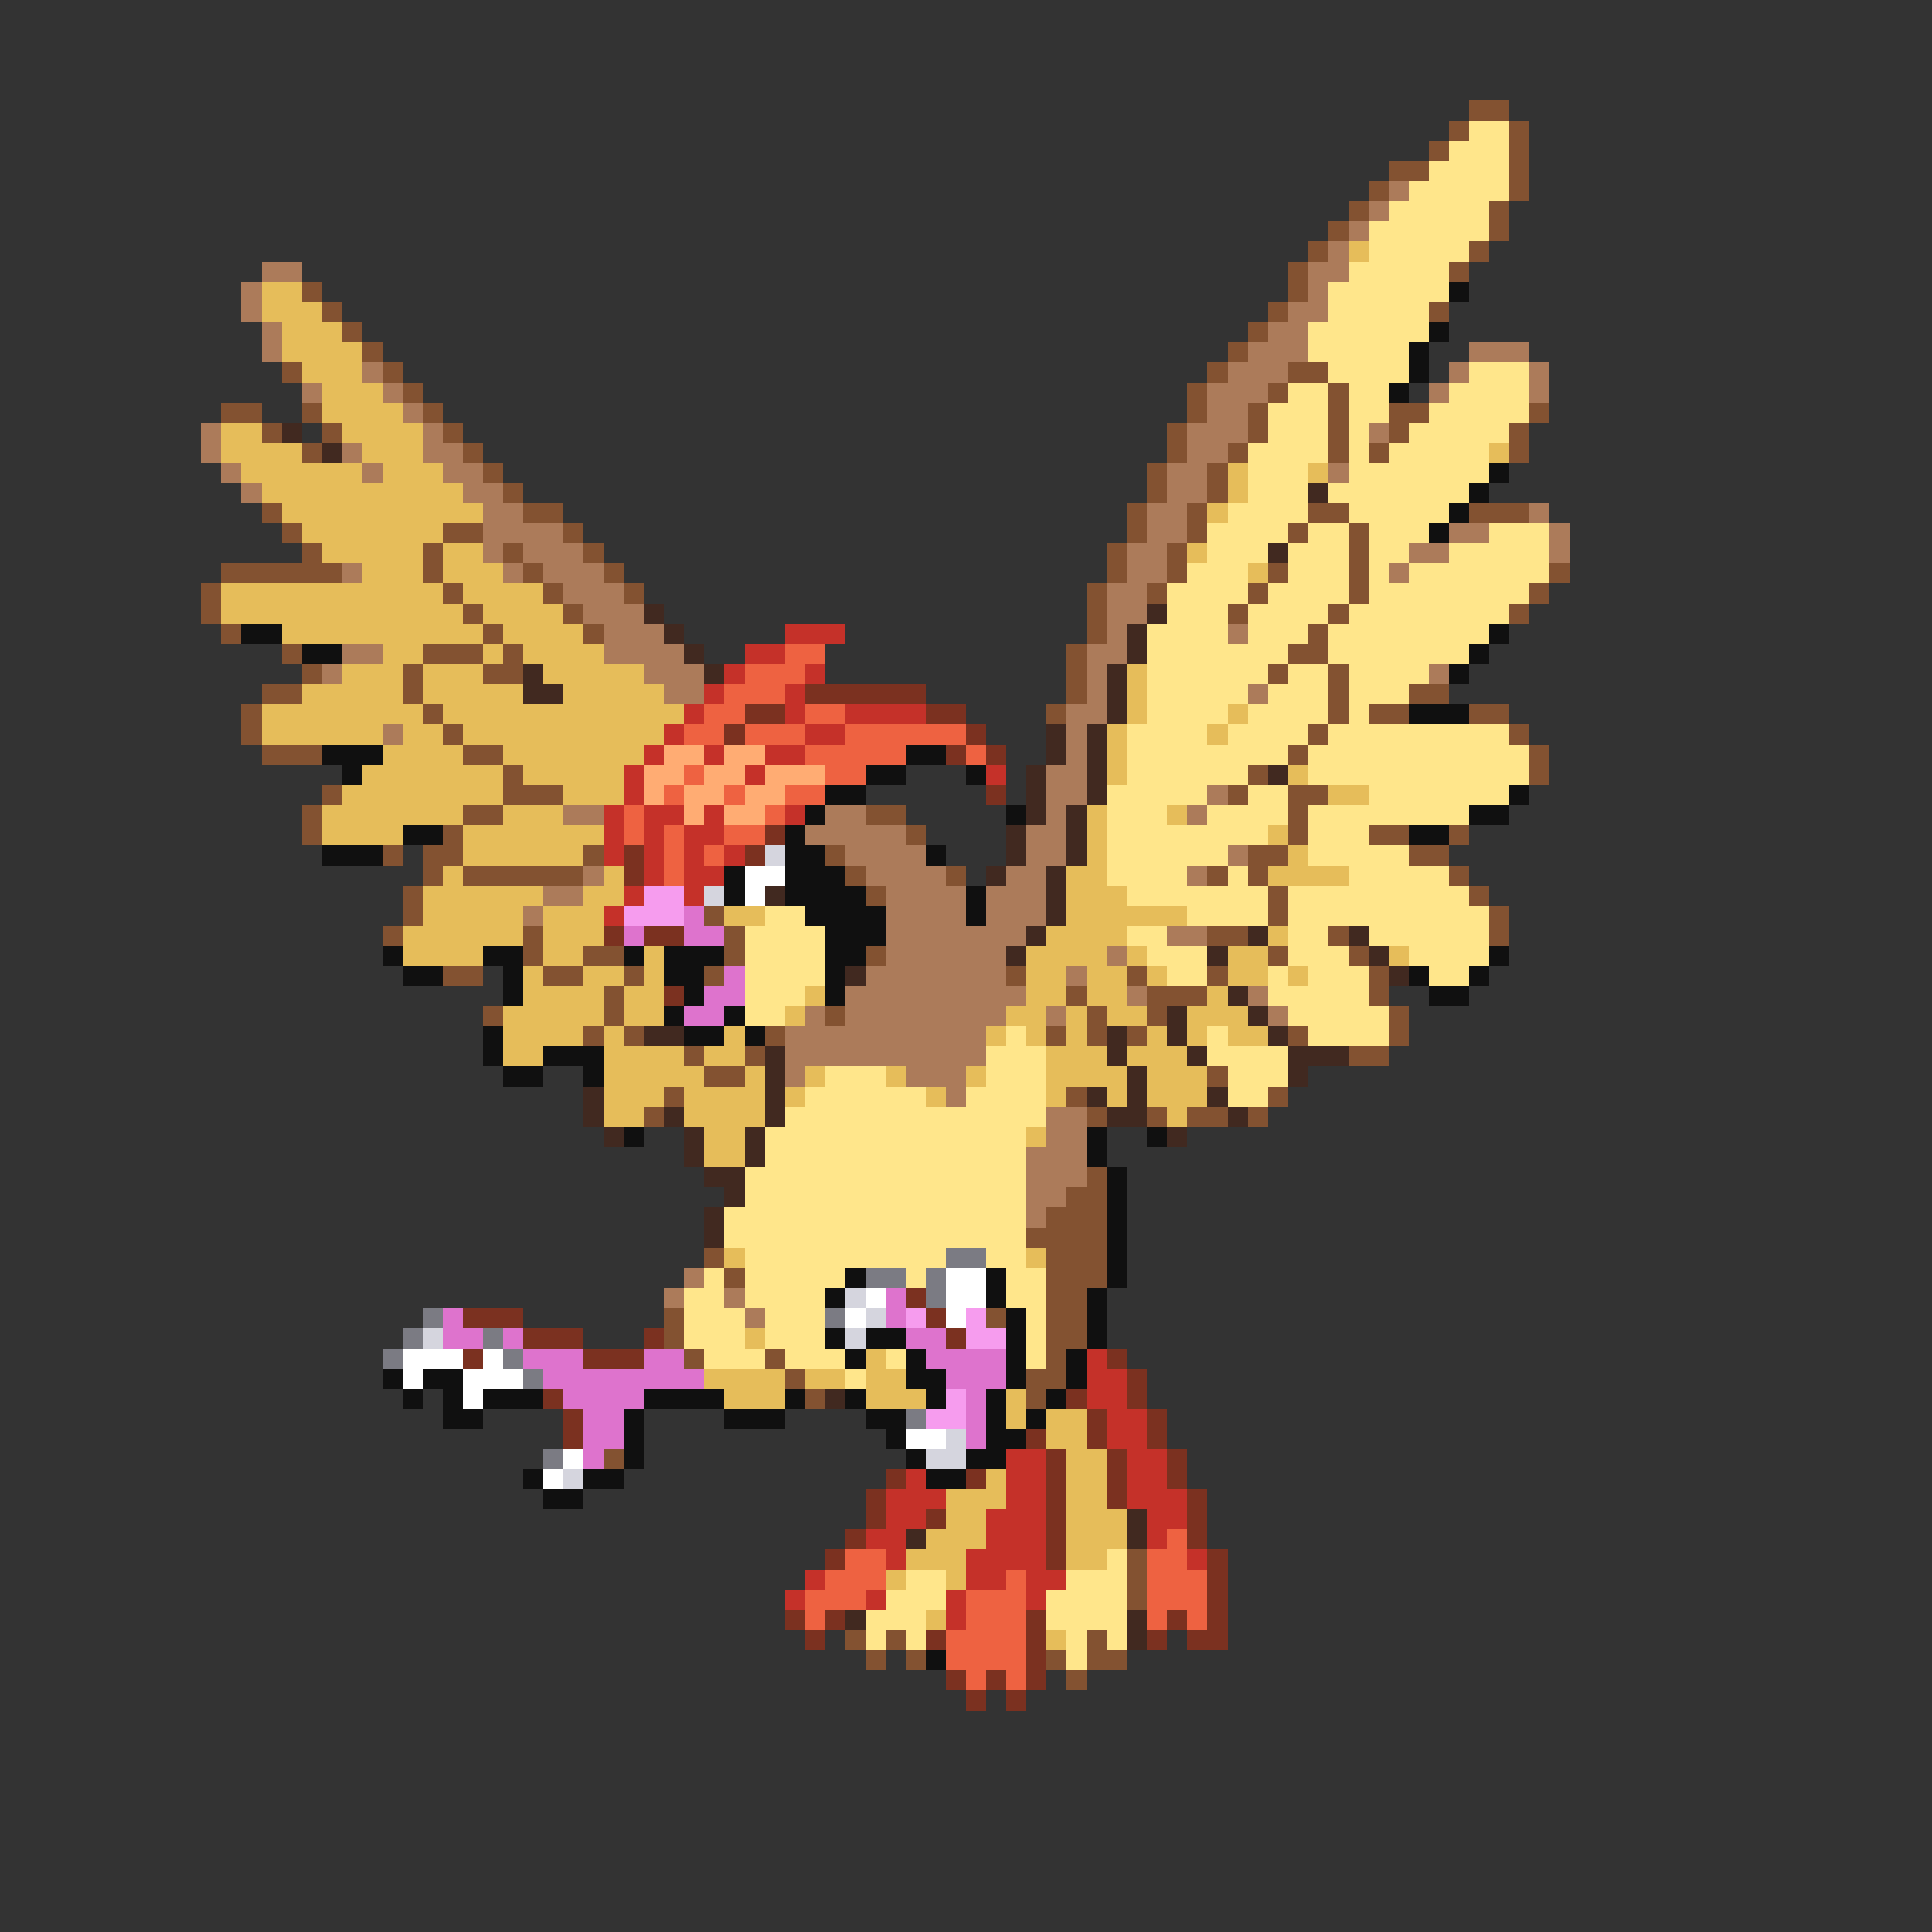 <svg xmlns="http://www.w3.org/2000/svg" viewBox="0 -0.5 96 96" shape-rendering="crispEdges">
<rect x="0" y="-0.5" width="96" height="96" fill="#333333" stroke="none"/>
<path stroke="#835231" d="M73 5h2M72 6h1M75 6h1M71 7h1M75 7h1M69 8h2M75 8h1M68 9h1M75 9h1M67 10h1M74 10h1M66 11h1M74 11h1M65 12h1M73 12h1M64 13h1M72 13h1M15 14h1M64 14h1M16 15h1M63 15h1M71 15h1M17 16h1M62 16h1M18 17h1M61 17h1M14 18h1M19 18h1M60 18h1M64 18h2M20 19h1M59 19h1M63 19h1M66 19h1M11 20h2M15 20h1M21 20h1M59 20h1M62 20h1M66 20h1M69 20h2M76 20h1M13 21h1M16 21h1M22 21h1M58 21h1M62 21h1M66 21h1M69 21h1M75 21h1M15 22h1M23 22h1M58 22h1M61 22h1M66 22h1M68 22h1M75 22h1M24 23h1M57 23h1M60 23h1M25 24h1M57 24h1M60 24h1M13 25h1M26 25h2M56 25h1M59 25h1M65 25h2M73 25h3M14 26h1M22 26h2M28 26h1M56 26h1M59 26h1M64 26h1M67 26h1M15 27h1M21 27h1M25 27h1M29 27h1M55 27h1M58 27h1M67 27h1M11 28h6M21 28h1M26 28h1M30 28h1M55 28h1M58 28h1M63 28h1M67 28h1M77 28h1M10 29h1M22 29h1M27 29h1M31 29h1M54 29h1M57 29h1M62 29h1M67 29h1M76 29h1M10 30h1M23 30h1M28 30h1M54 30h1M61 30h1M66 30h1M75 30h1M11 31h1M24 31h1M29 31h1M54 31h1M65 31h1M14 32h1M21 32h3M25 32h1M53 32h1M64 32h2M15 33h1M20 33h1M24 33h2M53 33h1M63 33h1M66 33h1M13 34h2M20 34h1M53 34h1M66 34h1M70 34h2M12 35h1M21 35h1M52 35h1M66 35h1M68 35h2M73 35h2M12 36h1M22 36h1M65 36h1M75 36h1M13 37h3M23 37h2M64 37h1M76 37h1M25 38h1M62 38h1M76 38h1M16 39h1M25 39h3M61 39h1M64 39h2M15 40h1M23 40h2M43 40h2M64 40h1M15 41h1M22 41h1M45 41h1M64 41h1M68 41h2M72 41h1M19 42h1M21 42h2M29 42h1M41 42h1M62 42h2M70 42h2M21 43h1M23 43h6M42 43h1M47 43h1M60 43h1M62 43h1M72 43h1M20 44h1M43 44h1M63 44h1M73 44h1M20 45h1M35 45h1M63 45h1M74 45h1M19 46h1M26 46h1M36 46h1M60 46h2M66 46h1M74 46h1M26 47h1M29 47h2M36 47h1M43 47h1M63 47h1M67 47h1M22 48h2M27 48h2M31 48h1M35 48h1M50 48h1M56 48h1M60 48h1M68 48h1M30 49h1M53 49h1M57 49h3M68 49h1M24 50h1M30 50h1M41 50h1M54 50h1M57 50h1M69 50h1M29 51h1M31 51h1M38 51h1M52 51h1M54 51h1M56 51h1M64 51h1M69 51h1M34 52h1M37 52h1M67 52h2M35 53h2M60 53h1M33 54h1M53 54h1M63 54h1M32 55h1M54 55h1M57 55h1M59 55h2M62 55h1M54 58h1M53 59h2M52 60h3M51 61h4M35 62h1M52 62h3M36 63h1M52 63h3M52 64h2M33 65h1M49 65h1M52 65h2M33 66h1M52 66h2M34 67h1M38 67h1M52 67h1M39 68h1M51 68h2M40 69h1M51 69h1M30 72h1M56 77h1M56 78h1M56 79h1M42 81h1M44 81h1M54 81h1M43 82h1M45 82h1M52 82h1M54 82h2M53 83h1" />
<path stroke="#ffe68b" d="M73 6h2M72 7h3M71 8h4M70 9h5M69 10h5M68 11h6M68 12h5M67 13h5M66 14h6M66 15h5M65 16h6M65 17h5M66 18h4M73 18h3M64 19h2M67 19h2M72 19h4M63 20h3M67 20h2M71 20h5M63 21h3M67 21h1M70 21h5M62 22h4M67 22h1M69 22h5M62 23h3M67 23h7M62 24h3M66 24h7M61 25h4M67 25h5M60 26h4M65 26h2M68 26h3M74 26h3M60 27h3M64 27h3M68 27h2M72 27h5M59 28h3M64 28h3M68 28h1M70 28h7M58 29h4M63 29h4M68 29h8M58 30h3M62 30h4M67 30h8M57 31h4M62 31h3M66 31h8M57 32h7M66 32h7M57 33h6M64 33h2M67 33h4M57 34h5M63 34h3M67 34h3M57 35h4M62 35h4M67 35h1M56 36h4M61 36h4M66 36h9M56 37h8M65 37h11M56 38h6M65 38h11M55 39h5M62 39h2M68 39h7M55 40h3M60 40h4M65 40h8M55 41h8M65 41h3M55 42h6M65 42h5M55 43h4M61 43h1M67 43h5M56 44h7M64 44h9M38 45h2M59 45h4M64 45h10M37 46h4M56 46h2M64 46h2M68 46h6M37 47h4M57 47h3M64 47h3M70 47h4M37 48h4M58 48h2M63 48h1M65 48h3M71 48h2M37 49h3M63 49h5M37 50h2M64 50h5M50 51h1M60 51h1M65 51h4M49 52h3M60 52h4M41 53h3M49 53h3M61 53h3M40 54h6M48 54h4M61 54h2M39 55h13M38 56h13M38 57h13M37 58h14M37 59h14M36 60h15M36 61h15M37 62h10M49 62h2M35 63h1M37 63h5M45 63h1M50 63h2M34 64h2M37 64h4M50 64h2M34 65h3M38 65h3M51 65h1M34 66h3M38 66h3M51 66h1M35 67h3M39 67h3M44 67h1M51 67h1M42 68h1M55 77h1M45 78h2M53 78h3M44 79h3M52 79h4M43 80h3M52 80h4M43 81h1M45 81h1M53 81h1M55 81h1M53 82h1" />
<path stroke="#ac7b5a" d="M69 9h1M68 10h1M67 11h1M66 12h1M13 13h2M65 13h2M12 14h1M65 14h1M12 15h1M64 15h2M13 16h1M63 16h2M13 17h1M62 17h3M73 17h3M18 18h1M61 18h3M72 18h1M76 18h1M15 19h1M19 19h1M60 19h3M71 19h1M76 19h1M20 20h1M60 20h2M10 21h1M21 21h1M59 21h3M68 21h1M10 22h1M17 22h1M21 22h2M59 22h2M11 23h1M18 23h1M22 23h2M58 23h2M66 23h1M12 24h1M23 24h2M58 24h2M24 25h2M57 25h2M76 25h1M24 26h4M57 26h2M72 26h2M77 26h1M24 27h1M26 27h3M56 27h2M70 27h2M77 27h1M17 28h1M25 28h1M27 28h3M56 28h2M69 28h1M28 29h3M55 29h2M29 30h3M55 30h2M30 31h3M55 31h1M61 31h1M17 32h2M30 32h4M54 32h2M16 33h1M32 33h3M54 33h1M71 33h1M33 34h2M54 34h1M62 34h1M53 35h2M19 36h1M53 36h1M53 37h1M52 38h2M52 39h2M60 39h1M28 40h2M41 40h2M52 40h1M59 40h1M40 41h5M51 41h2M42 42h4M51 42h2M61 42h1M29 43h1M43 43h4M50 43h2M59 43h1M27 44h2M44 44h4M49 44h3M26 45h1M44 45h4M49 45h3M44 46h7M58 46h2M44 47h6M55 47h1M43 48h7M53 48h1M42 49h9M56 49h1M62 49h1M40 50h1M42 50h8M52 50h1M63 50h1M39 51h10M39 52h10M39 53h1M45 53h3M47 54h1M52 55h2M52 56h2M51 57h3M51 58h3M51 59h2M51 60h1M34 63h1M33 64h1M36 64h1M37 65h1" />
<path stroke="#e6bd5a" d="M67 12h1M13 14h2M13 15h3M14 16h3M14 17h4M15 18h3M16 19h3M16 20h4M11 21h2M17 21h4M11 22h4M18 22h3M74 22h1M12 23h6M19 23h3M61 23h1M65 23h1M13 24h10M61 24h1M14 25h10M60 25h1M15 26h7M16 27h5M22 27h2M59 27h1M18 28h3M22 28h3M62 28h1M11 29h11M23 29h4M11 30h12M24 30h4M14 31h10M25 31h4M19 32h2M24 32h1M26 32h4M17 33h3M21 33h3M27 33h5M56 33h1M15 34h5M21 34h5M28 34h5M56 34h1M13 35h8M22 35h12M56 35h1M61 35h1M13 36h6M20 36h2M23 36h10M55 36h1M60 36h1M19 37h4M25 37h7M55 37h1M18 38h7M26 38h5M55 38h1M64 38h1M17 39h8M28 39h3M66 39h2M16 40h7M25 40h3M54 40h1M58 40h1M16 41h4M23 41h7M54 41h1M63 41h1M23 42h6M54 42h1M64 42h1M22 43h1M30 43h1M53 43h2M63 43h4M21 44h6M29 44h2M53 44h3M21 45h5M27 45h3M36 45h2M53 45h6M20 46h6M27 46h3M52 46h4M63 46h1M20 47h4M27 47h2M32 47h1M51 47h4M56 47h1M61 47h2M69 47h1M26 48h1M29 48h2M32 48h1M51 48h2M54 48h2M57 48h1M61 48h2M64 48h1M26 49h4M31 49h2M40 49h1M51 49h2M54 49h2M60 49h1M25 50h5M31 50h2M39 50h1M50 50h2M53 50h1M55 50h2M59 50h3M25 51h4M30 51h1M36 51h1M49 51h1M51 51h1M53 51h1M57 51h1M59 51h1M61 51h2M25 52h2M30 52h4M35 52h2M52 52h3M56 52h3M30 53h5M37 53h1M40 53h1M44 53h1M48 53h1M52 53h4M57 53h3M30 54h3M34 54h4M39 54h1M46 54h1M52 54h1M55 54h1M57 54h3M30 55h2M34 55h4M58 55h1M35 56h2M51 56h1M35 57h2M36 62h1M51 62h1M37 66h1M43 67h1M35 68h4M40 68h2M43 68h2M36 69h3M43 69h3M50 69h1M50 70h1M52 70h2M52 71h2M53 72h2M49 73h1M53 73h2M47 74h3M53 74h2M47 75h2M53 75h3M46 76h3M53 76h3M45 77h3M53 77h2M44 78h1M47 78h1M46 80h1M52 81h1" />
<path stroke="#101010" d="M72 14h1M71 16h1M70 17h1M70 18h1M69 19h1M74 23h1M73 24h1M72 25h1M71 26h1M12 31h2M74 31h1M15 32h2M73 32h1M72 33h1M70 35h3M16 37h3M45 37h2M17 38h1M43 38h2M48 38h1M41 39h2M75 39h1M40 40h1M50 40h1M73 40h2M20 41h2M39 41h1M70 41h2M16 42h3M39 42h2M46 42h1M36 43h1M39 43h3M36 44h1M39 44h4M48 44h1M40 45h4M48 45h1M41 46h3M19 47h1M24 47h2M31 47h1M33 47h3M41 47h2M74 47h1M20 48h2M25 48h1M33 48h2M41 48h1M70 48h1M73 48h1M25 49h1M34 49h1M41 49h1M71 49h2M33 50h1M36 50h1M24 51h1M34 51h2M37 51h1M24 52h1M27 52h3M25 53h2M29 53h1M31 56h1M54 56h1M57 56h1M54 57h1M55 58h1M55 59h1M55 60h1M55 61h1M55 62h1M42 63h1M49 63h1M55 63h1M41 64h1M49 64h1M54 64h1M50 65h1M54 65h1M41 66h1M43 66h2M50 66h1M54 66h1M42 67h1M45 67h1M50 67h1M53 67h1M19 68h1M21 68h2M45 68h2M50 68h1M53 68h1M20 69h1M22 69h1M24 69h3M32 69h4M39 69h1M42 69h1M46 69h1M49 69h1M52 69h1M22 70h2M31 70h1M36 70h3M43 70h2M49 70h1M51 70h1M31 71h1M44 71h1M49 71h2M31 72h1M45 72h1M48 72h2M26 73h1M29 73h2M46 73h2M27 74h2M46 82h1" />
<path stroke="#412920" d="M14 21h1M16 22h1M65 24h1M63 27h1M32 30h1M57 30h1M33 31h1M56 31h1M34 32h1M56 32h1M26 33h1M35 33h1M55 33h1M26 34h2M55 34h1M55 35h1M52 36h1M54 36h1M52 37h1M54 37h1M51 38h1M54 38h1M63 38h1M51 39h1M54 39h1M51 40h1M53 40h1M50 41h1M53 41h1M50 42h1M53 42h1M49 43h1M52 43h1M38 44h1M52 44h1M52 45h1M51 46h1M62 46h1M67 46h1M50 47h1M60 47h1M68 47h1M42 48h1M69 48h1M61 49h1M58 50h1M62 50h1M32 51h2M55 51h1M58 51h1M63 51h1M38 52h1M55 52h1M59 52h1M64 52h3M38 53h1M56 53h1M64 53h1M29 54h1M38 54h1M54 54h1M56 54h1M60 54h1M29 55h1M33 55h1M38 55h1M55 55h2M61 55h1M30 56h1M34 56h1M37 56h1M58 56h1M34 57h1M37 57h1M35 58h2M36 59h1M35 60h1M35 61h1M41 69h1M56 75h1M45 76h1M56 76h1M42 80h1M56 80h1M56 81h1" />
<path stroke="#c53129" d="M39 31h3M37 32h2M36 33h1M40 33h1M35 34h1M39 34h1M34 35h1M39 35h1M42 35h4M33 36h1M40 36h2M32 37h1M35 37h1M38 37h2M31 38h1M37 38h1M49 38h1M31 39h1M30 40h1M32 40h2M35 40h1M39 40h1M30 41h1M32 41h1M34 41h2M30 42h1M32 42h1M34 42h1M36 42h1M32 43h1M34 43h2M31 44h1M34 44h1M30 45h1M54 67h1M54 68h2M54 69h2M55 70h2M55 71h2M50 72h2M56 72h2M45 73h1M50 73h2M56 73h2M44 74h3M50 74h2M56 74h3M44 75h2M49 75h3M57 75h2M43 76h2M49 76h3M57 76h1M44 77h1M48 77h4M59 77h1M40 78h1M48 78h2M51 78h2M39 79h1M43 79h1M47 79h1M51 79h1M47 80h1" />
<path stroke="#ee6241" d="M39 32h2M37 33h3M36 34h3M35 35h2M40 35h2M34 36h2M37 36h3M42 36h6M40 37h5M48 37h1M34 38h1M41 38h2M33 39h1M36 39h1M39 39h2M31 40h1M38 40h1M31 41h1M33 41h1M36 41h2M33 42h1M35 42h1M33 43h1M58 76h1M42 77h2M57 77h2M41 78h3M50 78h1M57 78h3M40 79h3M48 79h3M57 79h3M40 80h1M48 80h3M57 80h1M59 80h1M47 81h4M47 82h4M48 83h1M50 83h1" />
<path stroke="#7b3120" d="M40 34h6M37 35h2M46 35h2M36 36h1M48 36h1M47 37h1M49 37h1M49 39h1M38 41h1M31 42h1M37 42h1M31 43h1M30 46h1M32 46h2M33 49h1M45 64h1M23 65h3M46 65h1M26 66h3M32 66h1M47 66h1M23 67h1M29 67h3M55 67h1M56 68h1M27 69h1M53 69h1M56 69h1M28 70h1M54 70h1M57 70h1M28 71h1M51 71h1M54 71h1M57 71h1M52 72h1M55 72h1M58 72h1M44 73h1M48 73h1M52 73h1M55 73h1M58 73h1M43 74h1M52 74h1M55 74h1M59 74h1M43 75h1M46 75h1M52 75h1M59 75h1M42 76h1M52 76h1M59 76h1M41 77h1M52 77h1M60 77h1M60 78h1M60 79h1M39 80h1M41 80h1M51 80h1M58 80h1M60 80h1M40 81h1M46 81h1M51 81h1M57 81h1M59 81h2M51 82h1M47 83h1M49 83h1M51 83h1M48 84h1M50 84h1" />
<path stroke="#ffac73" d="M33 37h2M36 37h2M32 38h2M35 38h2M38 38h3M32 39h1M34 39h2M37 39h2M34 40h1M36 40h2" />
<path stroke="#d5d5de" d="M38 42h1M35 44h1M42 64h1M43 65h1M21 66h1M42 66h1M47 71h1M46 72h2M28 73h1" />
<path stroke="#ffffff" d="M37 43h2M37 44h1M47 63h2M43 64h1M47 64h2M42 65h1M47 65h1M20 67h3M24 67h1M20 68h1M23 68h3M23 69h1M45 71h2M28 72h1M27 73h1" />
<path stroke="#f69cee" d="M32 44h2M31 45h3M45 65h1M48 65h1M48 66h2M47 69h1M46 70h2" />
<path stroke="#de73cd" d="M34 45h1M31 46h1M34 46h2M36 48h1M35 49h2M34 50h2M44 64h1M22 65h1M44 65h1M22 66h2M25 66h1M45 66h2M26 67h3M32 67h2M46 67h4M27 68h8M47 68h3M28 69h4M48 69h1M29 70h2M48 70h1M29 71h2M48 71h1M29 72h1" />
<path stroke="#7b7b83" d="M47 62h2M43 63h2M46 63h1M46 64h1M21 65h1M41 65h1M20 66h1M24 66h1M19 67h1M25 67h1M26 68h1M45 70h1M27 72h1" />
</svg>